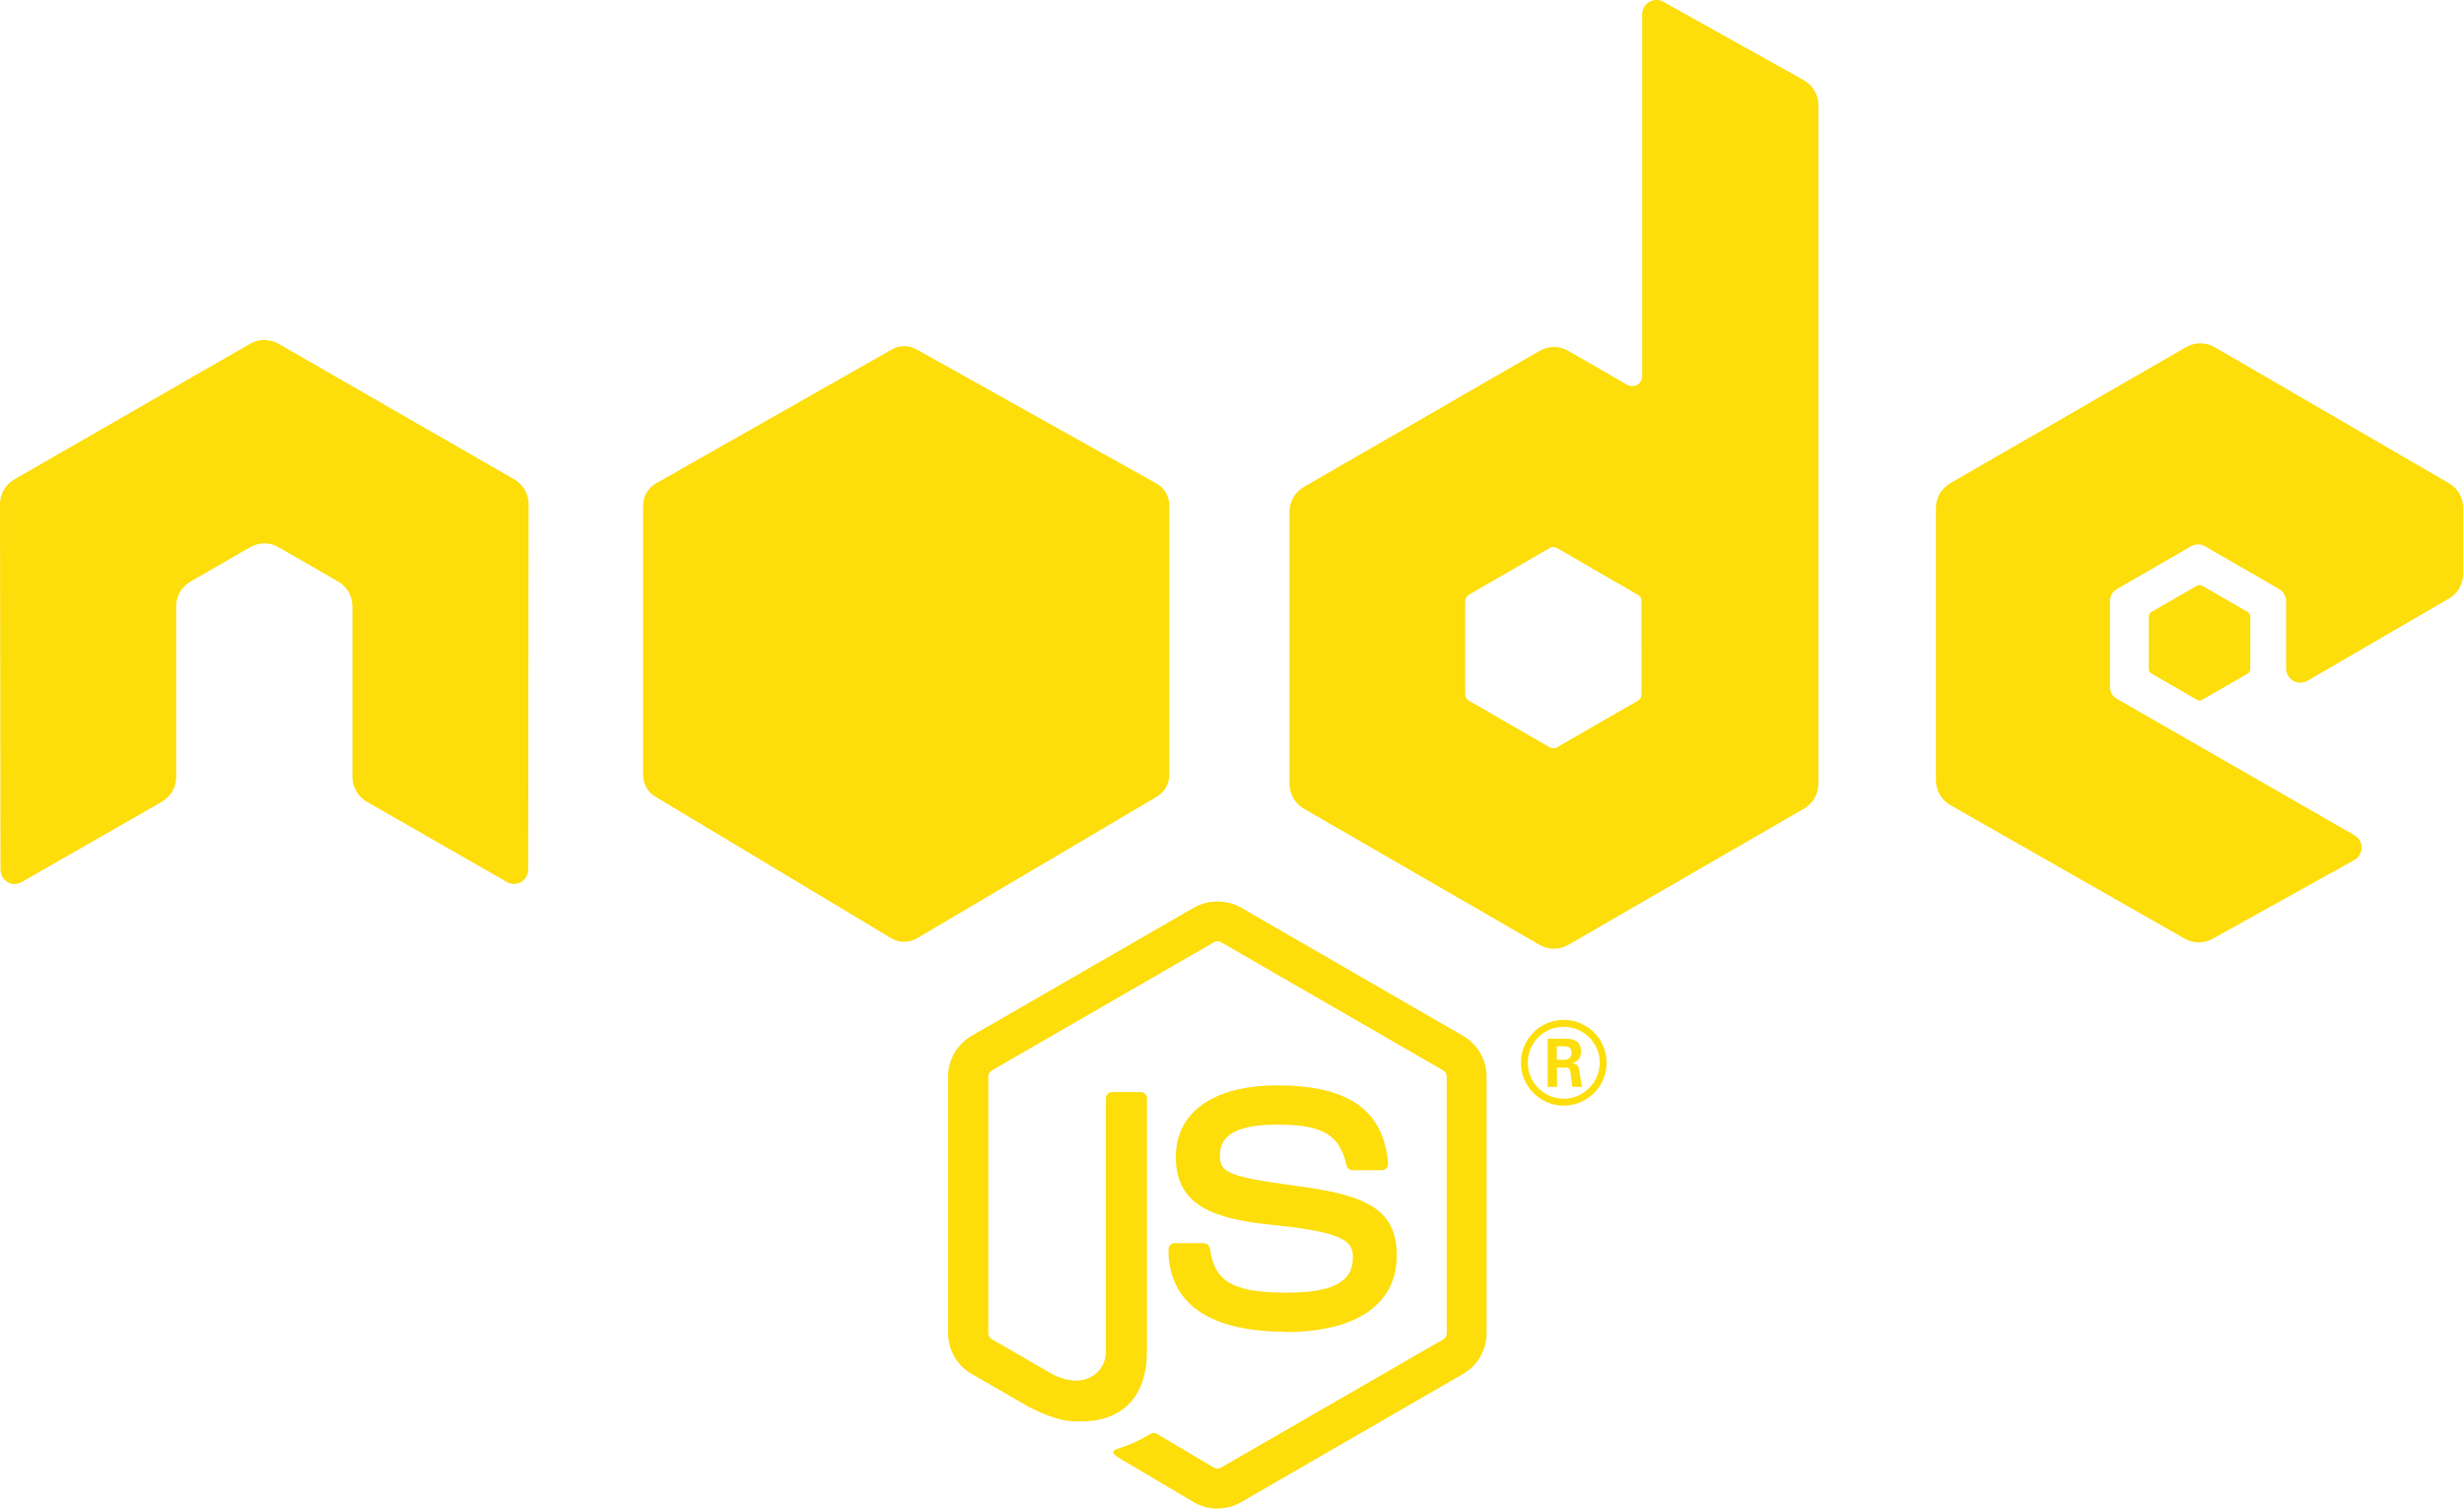 <svg width="49" height="30" viewBox="0 0 49 30" fill="none" xmlns="http://www.w3.org/2000/svg">
<path d="M24.211 30C24.049 30 23.889 29.958 23.747 29.876L22.27 29.002C22.049 28.878 22.157 28.835 22.23 28.809C22.524 28.707 22.584 28.683 22.898 28.505C22.93 28.486 22.974 28.493 23.008 28.513L24.142 29.186C24.183 29.208 24.241 29.208 24.279 29.186L28.703 26.633C28.744 26.609 28.77 26.562 28.77 26.513V21.408C28.77 21.357 28.744 21.312 28.702 21.287L24.28 18.735C24.239 18.711 24.185 18.711 24.144 18.735L19.723 21.287C19.68 21.311 19.653 21.358 19.653 21.407V26.512C19.653 26.561 19.679 26.607 19.721 26.63L20.933 27.33C21.59 27.659 21.992 27.271 21.992 26.882V21.843C21.992 21.772 22.049 21.716 22.121 21.716H22.681C22.751 21.716 22.808 21.772 22.808 21.843V26.884C22.808 27.761 22.33 28.265 21.499 28.265C21.243 28.265 21.041 28.265 20.479 27.988L19.318 27.319C19.032 27.153 18.854 26.843 18.854 26.512V21.407C18.854 21.075 19.032 20.765 19.318 20.601L23.746 18.047C24.026 17.888 24.399 17.888 24.677 18.047L29.099 20.602C29.385 20.767 29.563 21.076 29.563 21.408V26.513C29.563 26.844 29.385 27.153 29.099 27.319L24.677 29.874C24.535 29.956 24.374 29.998 24.21 29.998" fill="#FDDD0A"/>
<path d="M25.577 26.483C23.642 26.483 23.236 25.594 23.236 24.849C23.236 24.778 23.293 24.721 23.364 24.721H23.935C23.998 24.721 24.052 24.767 24.061 24.83C24.148 25.412 24.405 25.706 25.575 25.706C26.508 25.706 26.904 25.495 26.904 25.001C26.904 24.716 26.791 24.505 25.343 24.363C24.131 24.243 23.383 23.976 23.383 23.008C23.383 22.115 24.136 21.584 25.397 21.584C26.813 21.584 27.515 22.075 27.604 23.131C27.607 23.168 27.594 23.203 27.569 23.23C27.545 23.256 27.511 23.271 27.475 23.271H26.901C26.841 23.271 26.789 23.229 26.777 23.171C26.638 22.559 26.304 22.363 25.395 22.363C24.377 22.363 24.259 22.717 24.259 22.983C24.259 23.305 24.398 23.399 25.771 23.581C27.131 23.762 27.776 24.016 27.776 24.972C27.776 25.935 26.973 26.488 25.571 26.488L25.577 26.483ZM30.959 21.074H31.107C31.229 21.074 31.252 20.989 31.252 20.939C31.252 20.808 31.163 20.808 31.113 20.808H30.96L30.959 21.074ZM30.778 20.656H31.107C31.22 20.656 31.442 20.656 31.442 20.908C31.442 21.084 31.329 21.121 31.261 21.143C31.393 21.152 31.402 21.238 31.419 21.36C31.428 21.436 31.443 21.568 31.469 21.612H31.267C31.261 21.568 31.23 21.324 31.23 21.311C31.217 21.257 31.198 21.23 31.131 21.23H30.963V21.613H30.778V20.656ZM30.383 21.132C30.383 21.528 30.703 21.849 31.096 21.849C31.493 21.849 31.813 21.521 31.813 21.132C31.813 20.734 31.488 20.419 31.095 20.419C30.707 20.419 30.382 20.73 30.382 21.131L30.383 21.132ZM31.95 21.134C31.95 21.604 31.566 21.987 31.097 21.987C30.632 21.987 30.245 21.608 30.245 21.134C30.245 20.651 30.641 20.281 31.097 20.281C31.557 20.281 31.949 20.652 31.949 21.134" fill="#FDDD0A"/>
<path fill-rule="evenodd" clip-rule="evenodd" d="M10.512 10.027C10.512 9.823 10.405 9.636 10.229 9.534L5.539 6.836C5.46 6.789 5.371 6.765 5.281 6.762H5.233C5.143 6.765 5.054 6.789 4.974 6.836L0.284 9.534C0.109 9.636 0 9.823 0 10.027L0.01 17.295C0.01 17.396 0.062 17.49 0.151 17.54C0.237 17.593 0.346 17.593 0.432 17.54L3.22 15.943C3.396 15.839 3.504 15.653 3.504 15.452V12.056C3.504 11.854 3.611 11.666 3.787 11.566L4.974 10.882C5.062 10.831 5.159 10.806 5.257 10.806C5.354 10.806 5.453 10.831 5.539 10.882L6.725 11.565C6.901 11.666 7.009 11.853 7.009 12.056V15.451C7.009 15.653 7.118 15.839 7.293 15.943L10.079 17.538C10.167 17.59 10.276 17.59 10.363 17.538C10.449 17.489 10.503 17.395 10.503 17.294L10.512 10.027ZM32.644 13.811C32.644 13.861 32.617 13.908 32.573 13.933L30.962 14.862C30.918 14.887 30.864 14.887 30.82 14.862L29.209 13.933C29.165 13.908 29.138 13.861 29.138 13.811V11.951C29.138 11.9 29.165 11.854 29.208 11.828L30.818 10.898C30.863 10.873 30.917 10.873 30.961 10.898L32.572 11.828C32.617 11.854 32.643 11.9 32.643 11.951L32.644 13.811ZM33.079 0.036C32.991 -0.013 32.884 -0.012 32.797 0.039C32.711 0.09 32.657 0.183 32.657 0.284V7.481C32.657 7.552 32.62 7.617 32.558 7.653C32.497 7.688 32.422 7.688 32.36 7.653L31.185 6.976C31.01 6.875 30.795 6.875 30.619 6.976L25.928 9.684C25.752 9.784 25.644 9.972 25.644 10.173V15.59C25.644 15.793 25.752 15.979 25.928 16.081L30.619 18.79C30.794 18.891 31.01 18.891 31.186 18.79L35.877 16.079C36.052 15.977 36.161 15.791 36.161 15.589V2.089C36.161 1.883 36.049 1.694 35.87 1.594L33.079 0.036ZM48.702 11.902C48.876 11.801 48.983 11.614 48.983 11.412V10.1C48.983 9.898 48.876 9.711 48.702 9.61L44.04 6.903C43.864 6.802 43.648 6.802 43.472 6.903L38.781 9.611C38.605 9.713 38.498 9.899 38.498 10.101V15.516C38.498 15.72 38.607 15.908 38.783 16.009L43.444 18.665C43.616 18.764 43.826 18.765 44 18.669L46.819 17.102C46.908 17.052 46.964 16.958 46.964 16.856C46.964 16.754 46.91 16.659 46.821 16.609L42.102 13.9C42.013 13.851 41.959 13.757 41.959 13.656V11.957C41.959 11.856 42.012 11.762 42.101 11.712L43.569 10.865C43.657 10.814 43.764 10.814 43.852 10.865L45.321 11.712C45.408 11.762 45.463 11.856 45.463 11.957V13.292C45.463 13.393 45.517 13.487 45.604 13.538C45.692 13.588 45.8 13.588 45.888 13.537L48.702 11.902Z" fill="#FDDD0A"/>
<path fill-rule="evenodd" clip-rule="evenodd" d="M43.687 11.649C43.72 11.629 43.762 11.629 43.796 11.649L44.696 12.168C44.73 12.188 44.75 12.223 44.75 12.262V13.302C44.75 13.341 44.73 13.377 44.696 13.396L43.796 13.915C43.762 13.935 43.72 13.935 43.687 13.915L42.788 13.396C42.753 13.377 42.732 13.341 42.732 13.302V12.262C42.732 12.223 42.752 12.188 42.786 12.168L43.687 11.649Z" fill="#FDDD0A"/>
<path d="M22.998 9.615L18.225 6.947C18.073 6.862 17.887 6.862 17.736 6.949L13.041 9.615C12.886 9.703 12.789 9.869 12.789 10.048V15.414C12.789 15.589 12.881 15.751 13.031 15.841L17.725 18.658C17.882 18.752 18.078 18.752 18.235 18.659L23.008 15.841C23.16 15.751 23.253 15.588 23.253 15.412V10.05C23.253 9.87 23.156 9.704 22.998 9.615Z" fill="#FDDD0A"/>
</svg>
